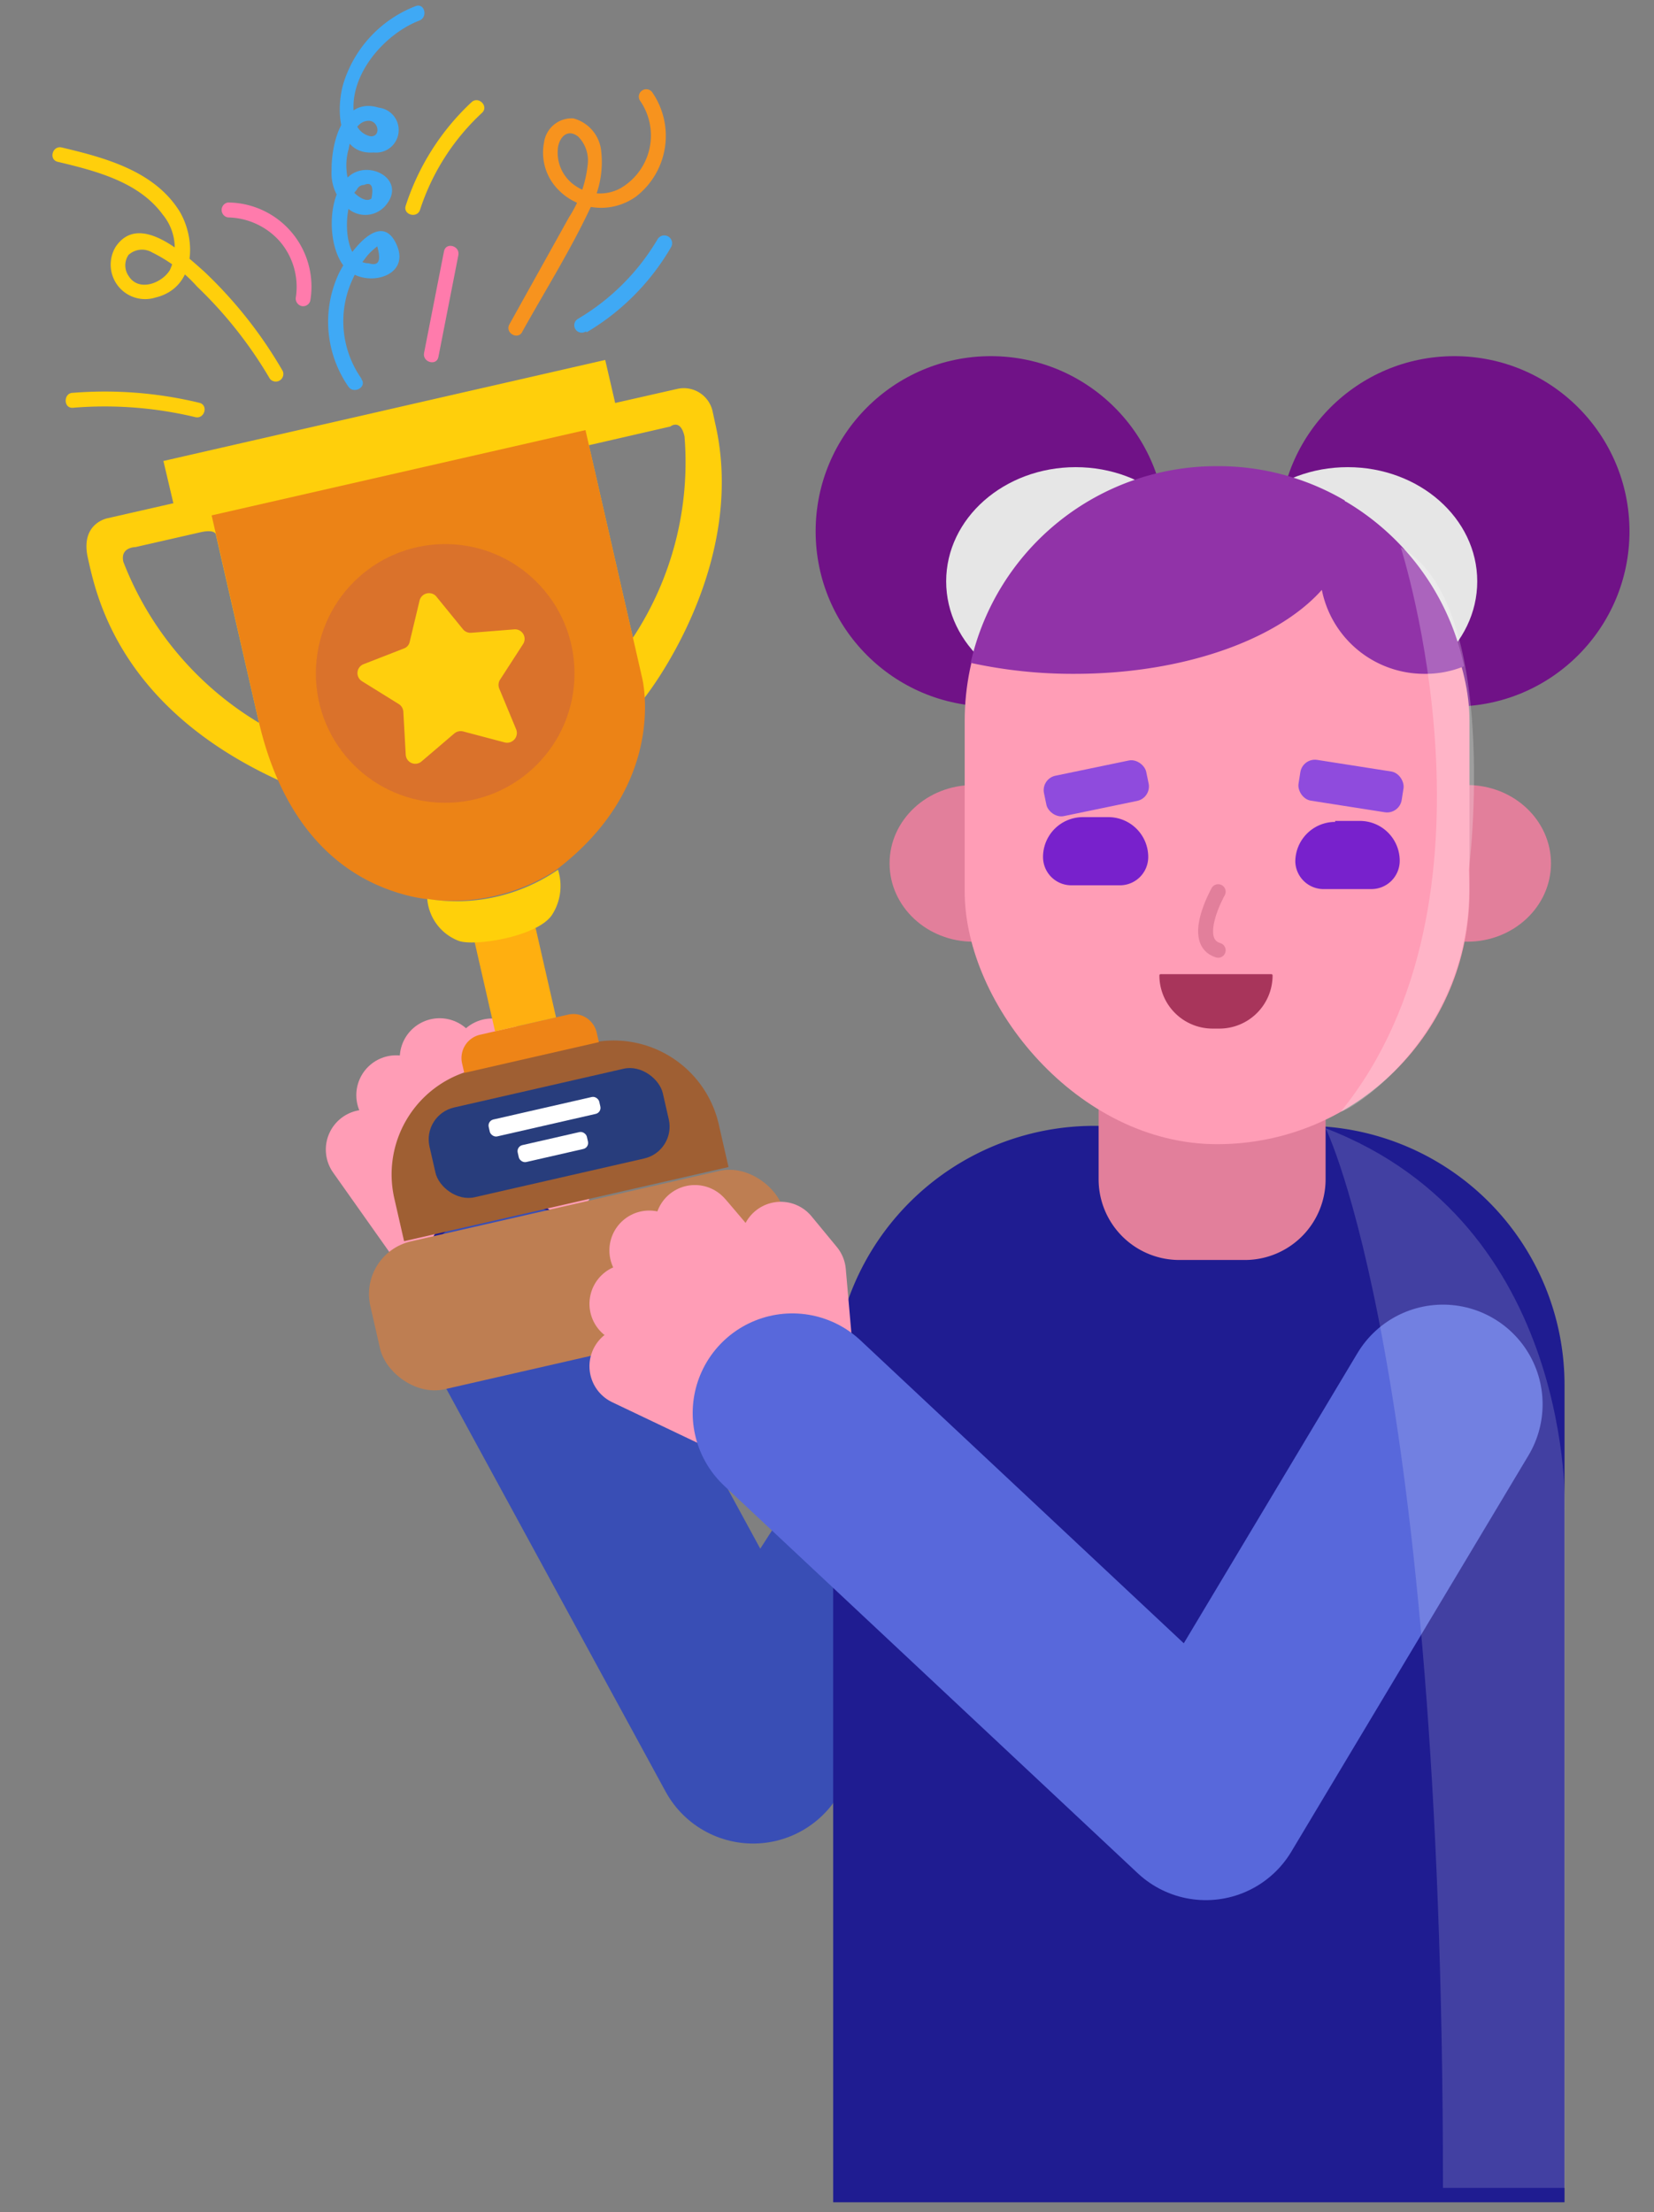 <svg id="Layer_1" data-name="Layer 1" xmlns="http://www.w3.org/2000/svg" viewBox="0 0 83 111"><rect x="0" y="0" width="83" height="111" fill="#808080" stroke="none"/><defs><style>.cls-1,.cls-25,.cls-27,.cls-3{fill:none;stroke-linecap:round;}.cls-1{stroke:#ff9db6;stroke-width:4px;}.cls-1,.cls-27,.cls-3{stroke-linejoin:round;}.cls-2{fill:#1f1c91;}.cls-3{stroke:#394eb5;}.cls-27,.cls-3{stroke-width:10px;}.cls-4{fill:#9f5f33;}.cls-5{fill:#283d7c;}.cls-6{fill:#be7e52;}.cls-28,.cls-29,.cls-7{fill:#fff;}.cls-8{fill:#ee8417;}.cls-9{fill:#ffcf0b;}.cls-10{fill:#ffaf10;}.cls-11{fill:#ec8316;}.cls-12{fill:#ffd00a;}.cls-13{fill:#da722b;}.cls-14{fill:#ffcf0d;}.cls-15{fill:#f7931e;}.cls-16{fill:#ff7bac;}.cls-17{fill:#3fa9f5;}.cls-18{fill:#e27f9b;}.cls-19{fill:#701287;}.cls-20{fill:#e6e6e6;}.cls-21{fill:#ff9db6;}.cls-22{fill:#7821cc;}.cls-23{fill:#8f4bdd;}.cls-24{fill:#a8355b;}.cls-25{stroke:#e27f9b;stroke-miterlimit:10;stroke-width:0.75px;}.cls-26{fill:#9133a8;}.cls-27{stroke:#5868db;}.cls-28{opacity:0.24;}.cls-29{opacity:0.16;}</style></defs><title>Artboard 11x</title><line class="cls-1" x1="21.64" y1="62.33" x2="18.35" y2="57.68"/><line class="cls-1" x1="22.61" y1="61.07" x2="19.88" y2="54.95"/><line class="cls-1" x1="24.03" y1="60.85" x2="22.06" y2="53.09"/><polyline class="cls-1" points="27.07 60.84 28.4 57.9 28.04 55.93"/><path class="cls-1" d="M26.11,60.41S24.69,53,24.69,53.09"/><ellipse class="cls-2" cx="25.24" cy="63.87" rx="3.93" ry="3.95" transform="translate(-17.28 9.94) rotate(-16.69)"/><polyline class="cls-3" points="51.18 66.71 37.79 87.5 25.78 65.44"/><path class="cls-4" d="M19.24,53H35.94a0,0,0,0,1,0,0v2.2a5.41,5.41,0,0,1-5.41,5.41H24.65a5.41,5.41,0,0,1-5.41-5.41V53A0,0,0,0,1,19.24,53Z" transform="translate(67.12 105.94) rotate(167.13)"/><rect class="cls-5" x="21.56" y="54.53" width="12.01" height="4.62" rx="1.64" transform="translate(67.09 106.12) rotate(167.13)"/><rect class="cls-6" x="18.58" y="60.41" width="21.29" height="7.61" rx="2.71" transform="translate(72 120.32) rotate(167.13)"/><rect class="cls-7" x="24.49" y="55.58" width="5.69" height="0.87" rx="0.31" transform="translate(66.45 104.55) rotate(167.13)"/><rect class="cls-7" x="25.98" y="57.1" width="3.56" height="0.87" rx="0.31" transform="translate(67.62 107.46) rotate(167.13)"/><path class="cls-8" d="M23.07,51.39H30a0,0,0,0,1,0,0v.49a1.2,1.2,0,0,1-1.2,1.2H24.27a1.2,1.2,0,0,1-1.2-1.2v-.49A0,0,0,0,1,23.07,51.39Z" transform="translate(63.99 97.25) rotate(167.13)"/><path class="cls-9" d="M4.41,28c-.4-1.76,1-2,1-2l3.29-.75L8.2,23.13l22.17-5.07.5,2.16L34,19.51a1.48,1.48,0,0,1,1.75,1.09l.15.69C37.54,28.51,32.35,35,32.35,35S22.1,42.86,14,39.16,4.81,29.76,4.41,28Zm27.35,4a16,16,0,0,0,2.59-10.1c-.2-.91-.71-.5-.71-.5l-4.09.94ZM13,36.27l-2.17-9.46s-.05-.26-.74-.11l-3.29.75s-.78,0-.61.74A16.26,16.26,0,0,0,13,36.27Z"/><rect class="cls-10" x="24.29" y="46.86" width="3.14" height="4.6" transform="translate(-10.3 6.99) rotate(-12.87)"/><path class="cls-11" d="M29.38,21.58,32.22,34s1.4,5.39-4.42,9.73A9.65,9.65,0,0,1,20.74,45c-4-.89-6.65-4-7.76-8.82L10.62,25.86Z"/><path class="cls-12" d="M28,43.64a2.67,2.67,0,0,1-.29,2.25C27,47,23.76,47.51,23,47.2a2.46,2.46,0,0,1-1.56-2.1A9,9,0,0,0,28,43.64Z"/><circle class="cls-13" cx="22.34" cy="33.79" r="6.49"/><path class="cls-14" d="M21.06,30.11l-.5,2.09a.45.45,0,0,1-.3.34l-2,.78a.48.48,0,0,0-.08.87L20,35.32a.49.49,0,0,1,.24.39l.12,2.15a.48.48,0,0,0,.8.34l1.64-1.4a.5.5,0,0,1,.44-.1l2.08.55a.49.49,0,0,0,.58-.66l-.83-2a.51.51,0,0,1,0-.45l1.17-1.81a.48.48,0,0,0-.45-.75l-2.14.17a.49.49,0,0,1-.42-.18l-1.36-1.67A.49.49,0,0,0,21.06,30.11Z"/><path class="cls-9" d="M14.19,18.62a22,22,0,0,0-3.95-5c-1-.89-3.26-3-4.44-1.23a1.73,1.73,0,0,0,2,2.54c2-.48,2.08-2.84,1.22-4.31C7.76,8.58,5.29,7.92,3.1,7.4c-.47-.11-.67.61-.2.72,1.89.45,4.06,1,5.26,2.64a2.63,2.63,0,0,1,.36,2.8c-.41.66-1.57,1.1-2.07.28a.93.93,0,0,1,0-1.05,1,1,0,0,1,1.19-.12,7.34,7.34,0,0,1,2.25,1.71A21.33,21.33,0,0,1,13.54,19a.38.38,0,0,0,.65-.38Z"/><path class="cls-15" d="M26.2,16.66c1.14-2.05,2.42-4.09,3.42-6.22a4.88,4.88,0,0,0,.55-2.85,1.89,1.89,0,0,0-1.4-1.65A1.4,1.4,0,0,0,27.3,7.15a2.65,2.65,0,0,0,.49,2.11,3,3,0,0,0,4.13.6,3.85,3.85,0,0,0,.83-5.2.37.37,0,0,0-.64.38,3.06,3.06,0,0,1-1,4.42,2.16,2.16,0,0,1-2.21-.12,2,2,0,0,1-.89-2c.1-.48.48-.89,1-.49a1.7,1.7,0,0,1,.49,1.33,6,6,0,0,1-.94,2.71c-1,1.8-2,3.59-3,5.39-.23.42.42.8.65.37Z"/><path class="cls-16" d="M15.57,15.09a4.22,4.22,0,0,0-4.13-4.93.38.38,0,0,0,0,.75,3.56,3.56,0,0,1,2.6,1.2,3.5,3.5,0,0,1,.81,2.78.39.39,0,0,0,.26.46.37.37,0,0,0,.46-.26Z"/><path class="cls-16" d="M22,17.91l1-5.1c.1-.48-.63-.68-.72-.2l-1,5.1c-.09.47.63.67.72.2Z"/><path class="cls-9" d="M10,20.21a20.19,20.19,0,0,0-6.34-.5c-.48,0-.49.79,0,.75a19.51,19.51,0,0,1,6.14.47c.47.11.67-.61.2-.72Z"/><path class="cls-9" d="M21.08,10.52a11.45,11.45,0,0,1,3.11-4.86c.35-.33-.18-.86-.53-.53a12.25,12.25,0,0,0-3.3,5.19c-.15.46.58.66.72.2Z"/><path class="cls-17" d="M29.46,16.66a11.91,11.91,0,0,0,4.21-4.25A.37.37,0,0,0,33,12a11.35,11.35,0,0,1-4,4,.37.37,0,0,0,.38.64Z"/><path class="cls-17" d="M18.14,19A5,5,0,0,1,17.7,14a4.55,4.55,0,0,1,.6-1,2.62,2.62,0,0,1,.45-.49l.18-.15c.21.75.07,1-.43.85-1.37,0-1.3-3-.6-3.68a.4.4,0,0,1,.37-.25c.36-.16.49.06.37.68-.31.25-.84-.23-1-.44a3,3,0,0,1-.14-2.06c.09-.52.34-1.39,1-1.4.5,0,.63.8.1.78a1,1,0,0,1-.79-.81c-.47-2.11,1.43-4.31,3.24-5,.44-.18.25-.9-.2-.72a6.08,6.08,0,0,0-3.63,3.92c-.35,1.23-.3,3.56,1.53,3.42A1.13,1.13,0,0,0,19,5.4c-1.83-.56-2.38,1.83-2.36,3.14a2.3,2.3,0,0,0,.92,2,1.34,1.34,0,0,0,1.84-.29C20.37,9,18.53,8,17.53,8.83c-1.15.92-1.13,3.56-.21,4.6s3.29.52,2.6-1.11c-.84-2-2.63.68-3,1.59a5.72,5.72,0,0,0,.57,5.5c.28.38.93,0,.65-.38Z"/><path class="cls-2" d="M41.81,56.49H78.5a0,0,0,0,1,0,0V97.4a13.1,13.1,0,0,1-13.1,13.1H54.8a13,13,0,0,1-13-13v-41a0,0,0,0,1,0,0Z" transform="translate(120.31 166.99) rotate(180)"/><path class="cls-18" d="M59.17,54h3.29a4.05,4.05,0,0,1,4.05,4.05V63.2a0,0,0,0,1,0,0H55.12a0,0,0,0,1,0,0V58.07A4.05,4.05,0,0,1,59.17,54Z" transform="translate(121.64 117.22) rotate(180)"/><line class="cls-1" x1="36.72" y1="71" x2="31.58" y2="68.55"/><line class="cls-1" x1="36.95" y1="69.43" x2="31.58" y2="65.42"/><line class="cls-1" x1="38.08" y1="68.54" x2="32.58" y2="62.74"/><polyline class="cls-1" points="40.73 67.05 40.45 63.84 39.18 62.3"/><path class="cls-1" d="M39.68,67.15s-4.87-5.79-4.81-5.69"/><ellipse class="cls-18" cx="48.84" cy="43.32" rx="4.2" ry="3.93"/><circle class="cls-19" cx="49.72" cy="26.66" r="8.79"/><circle class="cls-19" cx="72.98" cy="26.66" r="8.79"/><ellipse class="cls-18" cx="73.63" cy="43.32" rx="4.2" ry="3.93"/><ellipse class="cls-20" cx="53.98" cy="29.17" rx="6.5" ry="5.73"/><ellipse class="cls-20" cx="67.63" cy="29.17" rx="6.5" ry="5.73"/><rect class="cls-21" x="48.41" y="23.49" width="25.33" height="33.91" rx="12.67" transform="translate(122.15 80.9) rotate(180)"/><path class="cls-22" d="M67,41.19h1.24a2,2,0,0,1,2,2v0a1.42,1.42,0,0,1-1.42,1.42H66.38A1.42,1.42,0,0,1,65,43.24v0a2,2,0,0,1,2-2Z"/><path class="cls-22" d="M54.38,41h1.24a2,2,0,0,1,2,2v0a1.42,1.42,0,0,1-1.42,1.42H53.76a1.42,1.42,0,0,1-1.42-1.42v0a2,2,0,0,1,2-2Z"/><rect class="cls-23" x="65.17" y="38.4" width="5.24" height="2.07" rx="0.74" transform="translate(128.66 88.9) rotate(-171.09)"/><rect class="cls-23" x="52.39" y="38.51" width="5.24" height="2.07" rx="0.74" transform="translate(116.91 67.1) rotate(168.28)"/><path class="cls-24" d="M60.85,48.89h.34a2.67,2.67,0,0,1,2.67,2.67v0a.06.06,0,0,1-.06.06H58.24a.06.06,0,0,1-.06-.06v0a2.67,2.67,0,0,1,2.67-2.67Z" transform="translate(122.04 100.5) rotate(-180)"/><path class="cls-25" d="M61.13,44.74s-1.42,2.51,0,2.94"/><path class="cls-26" d="M48.71,33.26a12.64,12.64,0,0,1,12.34-9.87h.05a12.53,12.53,0,0,1,6.38,1.72,4.28,4.28,0,0,1,.2,1.28c0,4.1-6.16,7.42-13.76,7.42A24,24,0,0,1,48.71,33.26Z"/><path class="cls-26" d="M73.47,33.43a5.12,5.12,0,0,1-2,.38,5.24,5.24,0,0,1-5.24-5.24,5.18,5.18,0,0,1,1.28-3.42A12.63,12.63,0,0,1,73.47,33.43Z"/><polyline class="cls-27" points="72.41 70.46 60.51 90.34 39.76 70.9"/><path class="cls-28" d="M70.29,27.46s5.66,17.6-3,28.31c.43,0,6.93-4,6.41-12.13C73.74,43.64,75.33,30.28,70.29,27.46Z"/><path class="cls-29" d="M66.52,56.61s5.89,11.8,5.89,53.17h6.12V75.87S79.08,61.44,66.52,56.61Z"/></svg>